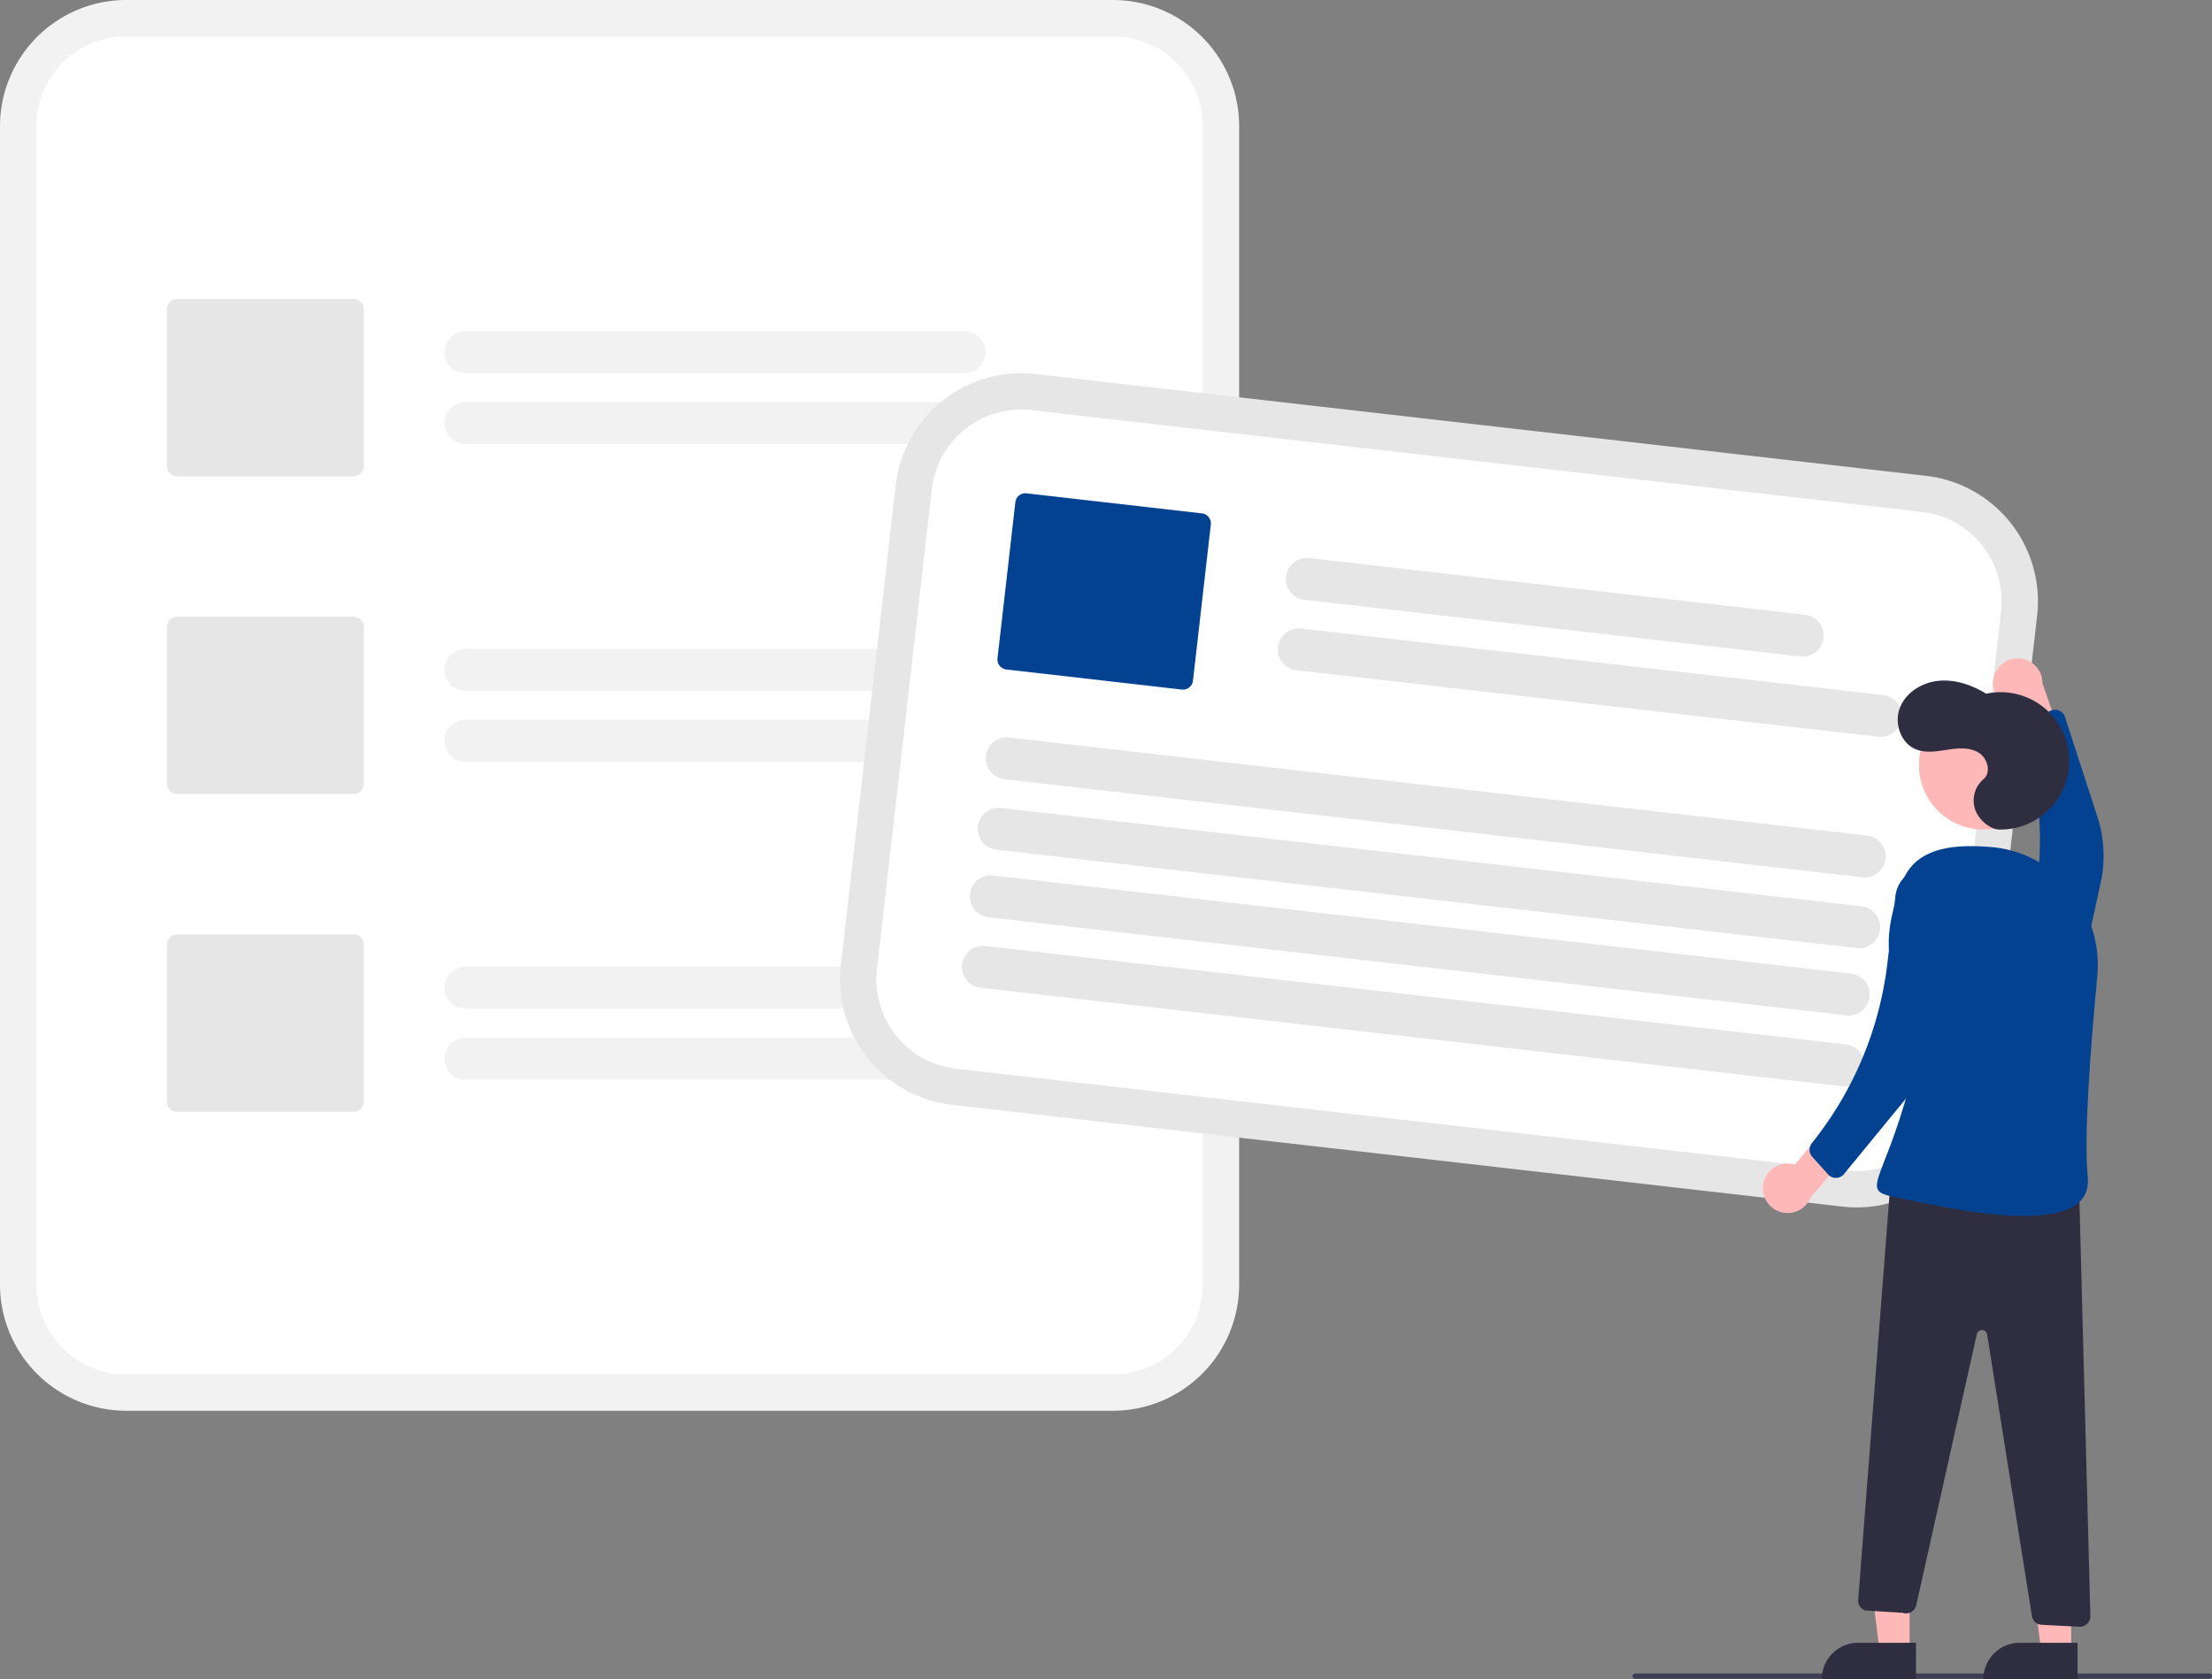 <svg data-name="Layer 1" xmlns="http://www.w3.org/2000/svg" width="843.579" height="640.517" viewBox="0 0 843.579 640.517" xmlns:xlink="http://www.w3.org/1999/xlink"><rect x="0" y="0" width="843.579" height="640.517" fill="#808080" stroke="none"/><path d="M602.654,129.742H226.335a48.179,48.179,0,0,0-48.125,48.125V619.743a48.179,48.179,0,0,0,48.125,48.125H602.654a48.179,48.179,0,0,0,48.125-48.125V177.867A48.179,48.179,0,0,0,602.654,129.742Z" transform="translate(-178.21 -129.742)" fill="#f2f2f2"/><path d="M602.654,143.596H226.335a34.309,34.309,0,0,0-34.271,34.271V619.743a34.309,34.309,0,0,0,34.271,34.271H602.654a34.309,34.309,0,0,0,34.271-34.271V177.867A34.309,34.309,0,0,0,602.654,143.596Z" transform="translate(-178.21 -129.742)" fill="#fff"/><path d="M546.018,272.081H355.716a8.014,8.014,0,0,1,0-16.028H546.018a8.014,8.014,0,1,1,0,16.028Z" transform="translate(-178.21 -129.742)" fill="#f2f2f2"/><path d="M579.076,299.129H355.716a8.014,8.014,0,0,1,0-16.028h223.36a8.014,8.014,0,0,1,0,16.028Z" transform="translate(-178.21 -129.742)" fill="#f2f2f2"/><path d="M546.018,393.295H355.716a8.014,8.014,0,0,1,0-16.028H546.018a8.014,8.014,0,1,1,0,16.028Z" transform="translate(-178.21 -129.742)" fill="#f2f2f2"/><path d="M579.076,420.343H355.716a8.014,8.014,0,0,1,0-16.028h223.36a8.014,8.014,0,0,1,0,16.028Z" transform="translate(-178.21 -129.742)" fill="#f2f2f2"/><path d="M546.018,514.508H355.716a8.014,8.014,0,0,1,0-16.028H546.018a8.014,8.014,0,1,1,0,16.028Z" transform="translate(-178.21 -129.742)" fill="#f2f2f2"/><path d="M579.076,541.556H355.716a8.014,8.014,0,0,1,0-16.028h223.36a8.014,8.014,0,0,1,0,16.028Z" transform="translate(-178.21 -129.742)" fill="#f2f2f2"/><path d="M313.087,311.408H245.742a3.847,3.847,0,0,1-3.843-3.843V247.617a3.847,3.847,0,0,1,3.843-3.843h67.346a3.847,3.847,0,0,1,3.843,3.843v59.947A3.847,3.847,0,0,1,313.087,311.408Z" transform="translate(-178.21 -129.742)" fill="#e6e6e6"/><path d="M313.087,432.621H245.742a3.847,3.847,0,0,1-3.843-3.843V368.831a3.847,3.847,0,0,1,3.843-3.843h67.346a3.847,3.847,0,0,1,3.843,3.843v59.947A3.847,3.847,0,0,1,313.087,432.621Z" transform="translate(-178.21 -129.742)" fill="#e6e6e6"/><path d="M313.087,553.834H245.742a3.847,3.847,0,0,1-3.843-3.843V490.044a3.847,3.847,0,0,1,3.843-3.843h67.346a3.847,3.847,0,0,1,3.843,3.843V549.992A3.847,3.847,0,0,1,313.087,553.834Z" transform="translate(-178.21 -129.742)" fill="#e6e6e6"/><path d="M934.165,547.652l2.985-26.109,14.969-130.908,2.985-26.109a48.179,48.179,0,0,0-42.346-53.281L573.097,272.406a48.179,48.179,0,0,0-53.281,42.346l-.008.067L498.884,497.81l-.008.067a48.179,48.179,0,0,0,42.346,53.281L880.884,589.998A48.179,48.179,0,0,0,934.165,547.652Z" transform="translate(-178.21 -129.742)" fill="#e6e6e6"/><path d="M920.401,546.079l3.536-30.924,13.868-121.278,3.536-30.923a34.309,34.309,0,0,0-30.156-37.943L571.523,286.171a34.309,34.309,0,0,0-37.942,30.156l-.008.067L512.648,499.384l-.008.068A34.309,34.309,0,0,0,542.796,537.394l339.662,38.84A34.309,34.309,0,0,0,920.401,546.079Z" transform="translate(-178.21 -129.742)" fill="#fff"/><path d="M864.804,380.158l-189.07-21.62a8.014,8.014,0,1,1,1.821-15.924l189.07,21.62a8.014,8.014,0,0,1-1.821,15.924Z" transform="translate(-178.21 -129.742)" fill="#e6e6e6"/><path d="M894.575,410.786,672.661,385.411a8.014,8.014,0,1,1,1.821-15.924l221.914,25.375a8.014,8.014,0,0,1-1.821,15.924Z" transform="translate(-178.21 -129.742)" fill="#e6e6e6"/><path d="M888.388,464.383,561.218,426.971a8.014,8.014,0,0,1,1.821-15.924l327.17,37.411a8.014,8.014,0,1,1-1.821,15.924Z" transform="translate(-178.21 -129.742)" fill="#e6e6e6"/><path d="M886.366,491.375l-328.221-37.531a8.014,8.014,0,0,1,1.821-15.924l328.221,37.531a8.014,8.014,0,0,1-1.821,15.924Z" transform="translate(-178.21 -129.742)" fill="#e6e6e6"/><path d="M882.366,517.039,555.197,479.628a8.014,8.014,0,1,1,1.821-15.924L884.187,501.115a8.014,8.014,0,0,1-1.821,15.924Z" transform="translate(-178.21 -129.742)" fill="#e6e6e6"/><path d="M880.345,544.032l-328.221-37.531a8.014,8.014,0,0,1,1.821-15.924l328.221,37.531a8.014,8.014,0,1,1-1.821,15.924Z" transform="translate(-178.21 -129.742)" fill="#e6e6e6"/><path d="M628.913,392.767l-66.91-7.651a3.847,3.847,0,0,1-3.381-4.254l6.81-59.559a3.847,3.847,0,0,1,4.254-3.381l66.91,7.651a3.847,3.847,0,0,1,3.381,4.254l-6.81,59.559A3.847,3.847,0,0,1,628.913,392.767Z" transform="translate(-178.21 -129.742)" fill="#034191"/><path d="M1020.79,770.1h-219a1,1,0,0,1,0-2h219a1,1,0,0,1,0,2Z" transform="translate(-178.21 -129.742)" fill="#3f3d56"/><path d="M938.556,388.062a9.377,9.377,0,0,0,8.419,11.656l6.775,20.329,13.358-1.104-9.971-28.574a9.428,9.428,0,0,0-18.582-2.307Z" transform="translate(-178.21 -129.742)" fill="#ffb8b8"/><path d="M948.786,521.187l0,0a12.084,12.084,0,0,0,19.979-6.323l10.58-48.473a47.876,47.876,0,0,0-1.234-24.98L965.729,403.235a4,4,0,0,0-5.596-2.343l-8.081,4.046a4,4,0,0,0-2.05,4.694l.815,2.802a134.703,134.703,0,0,1,1.029,71.484l-6.581,25.33A12.084,12.084,0,0,0,948.786,521.187Z" transform="translate(-178.21 -129.742)" fill="#034191"/><polygon points="728.243 629.901 716.811 629.9 711.374 585.804 728.247 585.805 728.243 629.901" fill="#ffb8b8"/><path d="M708.644,626.633H730.692a0,0,0,0,1,0,0v13.882a0,0,0,0,1,0,0H694.762a0,0,0,0,1,0,0v0A13.882,13.882,0,0,1,708.644,626.633Z" fill="#2f2e41"/><polygon points="789.864 629.901 778.432 629.9 772.995 585.804 789.868 585.805 789.864 629.901" fill="#ffb8b8"/><path d="M770.266,626.633h22.048a0,0,0,0,1,0,0v13.882a0,0,0,0,1,0,0H756.384a0,0,0,0,1,0,0v0A13.882,13.882,0,0,1,770.266,626.633Z" fill="#2f2e41"/><circle cx="756.383" cy="291.865" r="24.561" fill="#ffb8b8"/><path d="M850.611,581.784a9.377,9.377,0,0,1,12.092-7.779l13.726-16.454,12.034,5.903-19.71,22.965a9.428,9.428,0,0,1-18.142-4.633Z" transform="translate(-178.21 -129.742)" fill="#ffb8b8"/><path d="M940.574,446.166a26.205,26.205,0,1,0-4.91-51.825c-5.401-3.28-11.681-5.486-17.975-4.925s-12.518,4.298-14.872,10.162.175,13.594,6.027,15.977c3.752,1.528,7.989.787,11.993.171s8.372-1.018,11.856,1.048,5.051,7.605,1.93,10.188a10.738,10.738,0,0,0-3.084,11.82C933.107,442.839,937.388,446.098,940.574,446.166Z" transform="translate(-178.21 -129.742)" fill="#2f2e41"/><path d="M971.046,580.813l4.357,165.34a4,4,0,0,1-4.202,4.1l-14.352-.732a4,4,0,0,1-3.747-3.367L936.031,638.765a2,2,0,0,0-3.927-.122l-23.108,103.397a4,4,0,0,1-5.244,2.896l-14.244-.87a4,4,0,0,1-2.65-4.053l12.434-160.764Z" transform="translate(-178.21 -129.742)" fill="#2f2e41"/><path d="M978.038,502.283c2.403-25.055-16.019-47.718-41.126-49.501-10.818-.768-27.612-1.043-33.148,13.136-16.677,42.714,12.518,41.676,2.459,78.683s-18.943,39.128-5.141,41.8,75.867,18.447,73.318-7.6C972.833,562.791,975.641,527.275,978.038,502.283Z" transform="translate(-178.21 -129.742)" fill="#034191"/><path d="M908.717,461.574l0,0a12.084,12.084,0,0,1,16.294,13.178l-7.839,48.991a47.876,47.876,0,0,1-10.265,22.807L881.447,577.574a4,4,0,0,1-6.065.139L869.335,570.997a4,4,0,0,1-.196-5.118l1.781-2.311a134.703,134.703,0,0,0,27.045-66.179l3.116-25.985A12.084,12.084,0,0,1,908.717,461.574Z" transform="translate(-178.21 -129.742)" fill="#034191"/></svg>